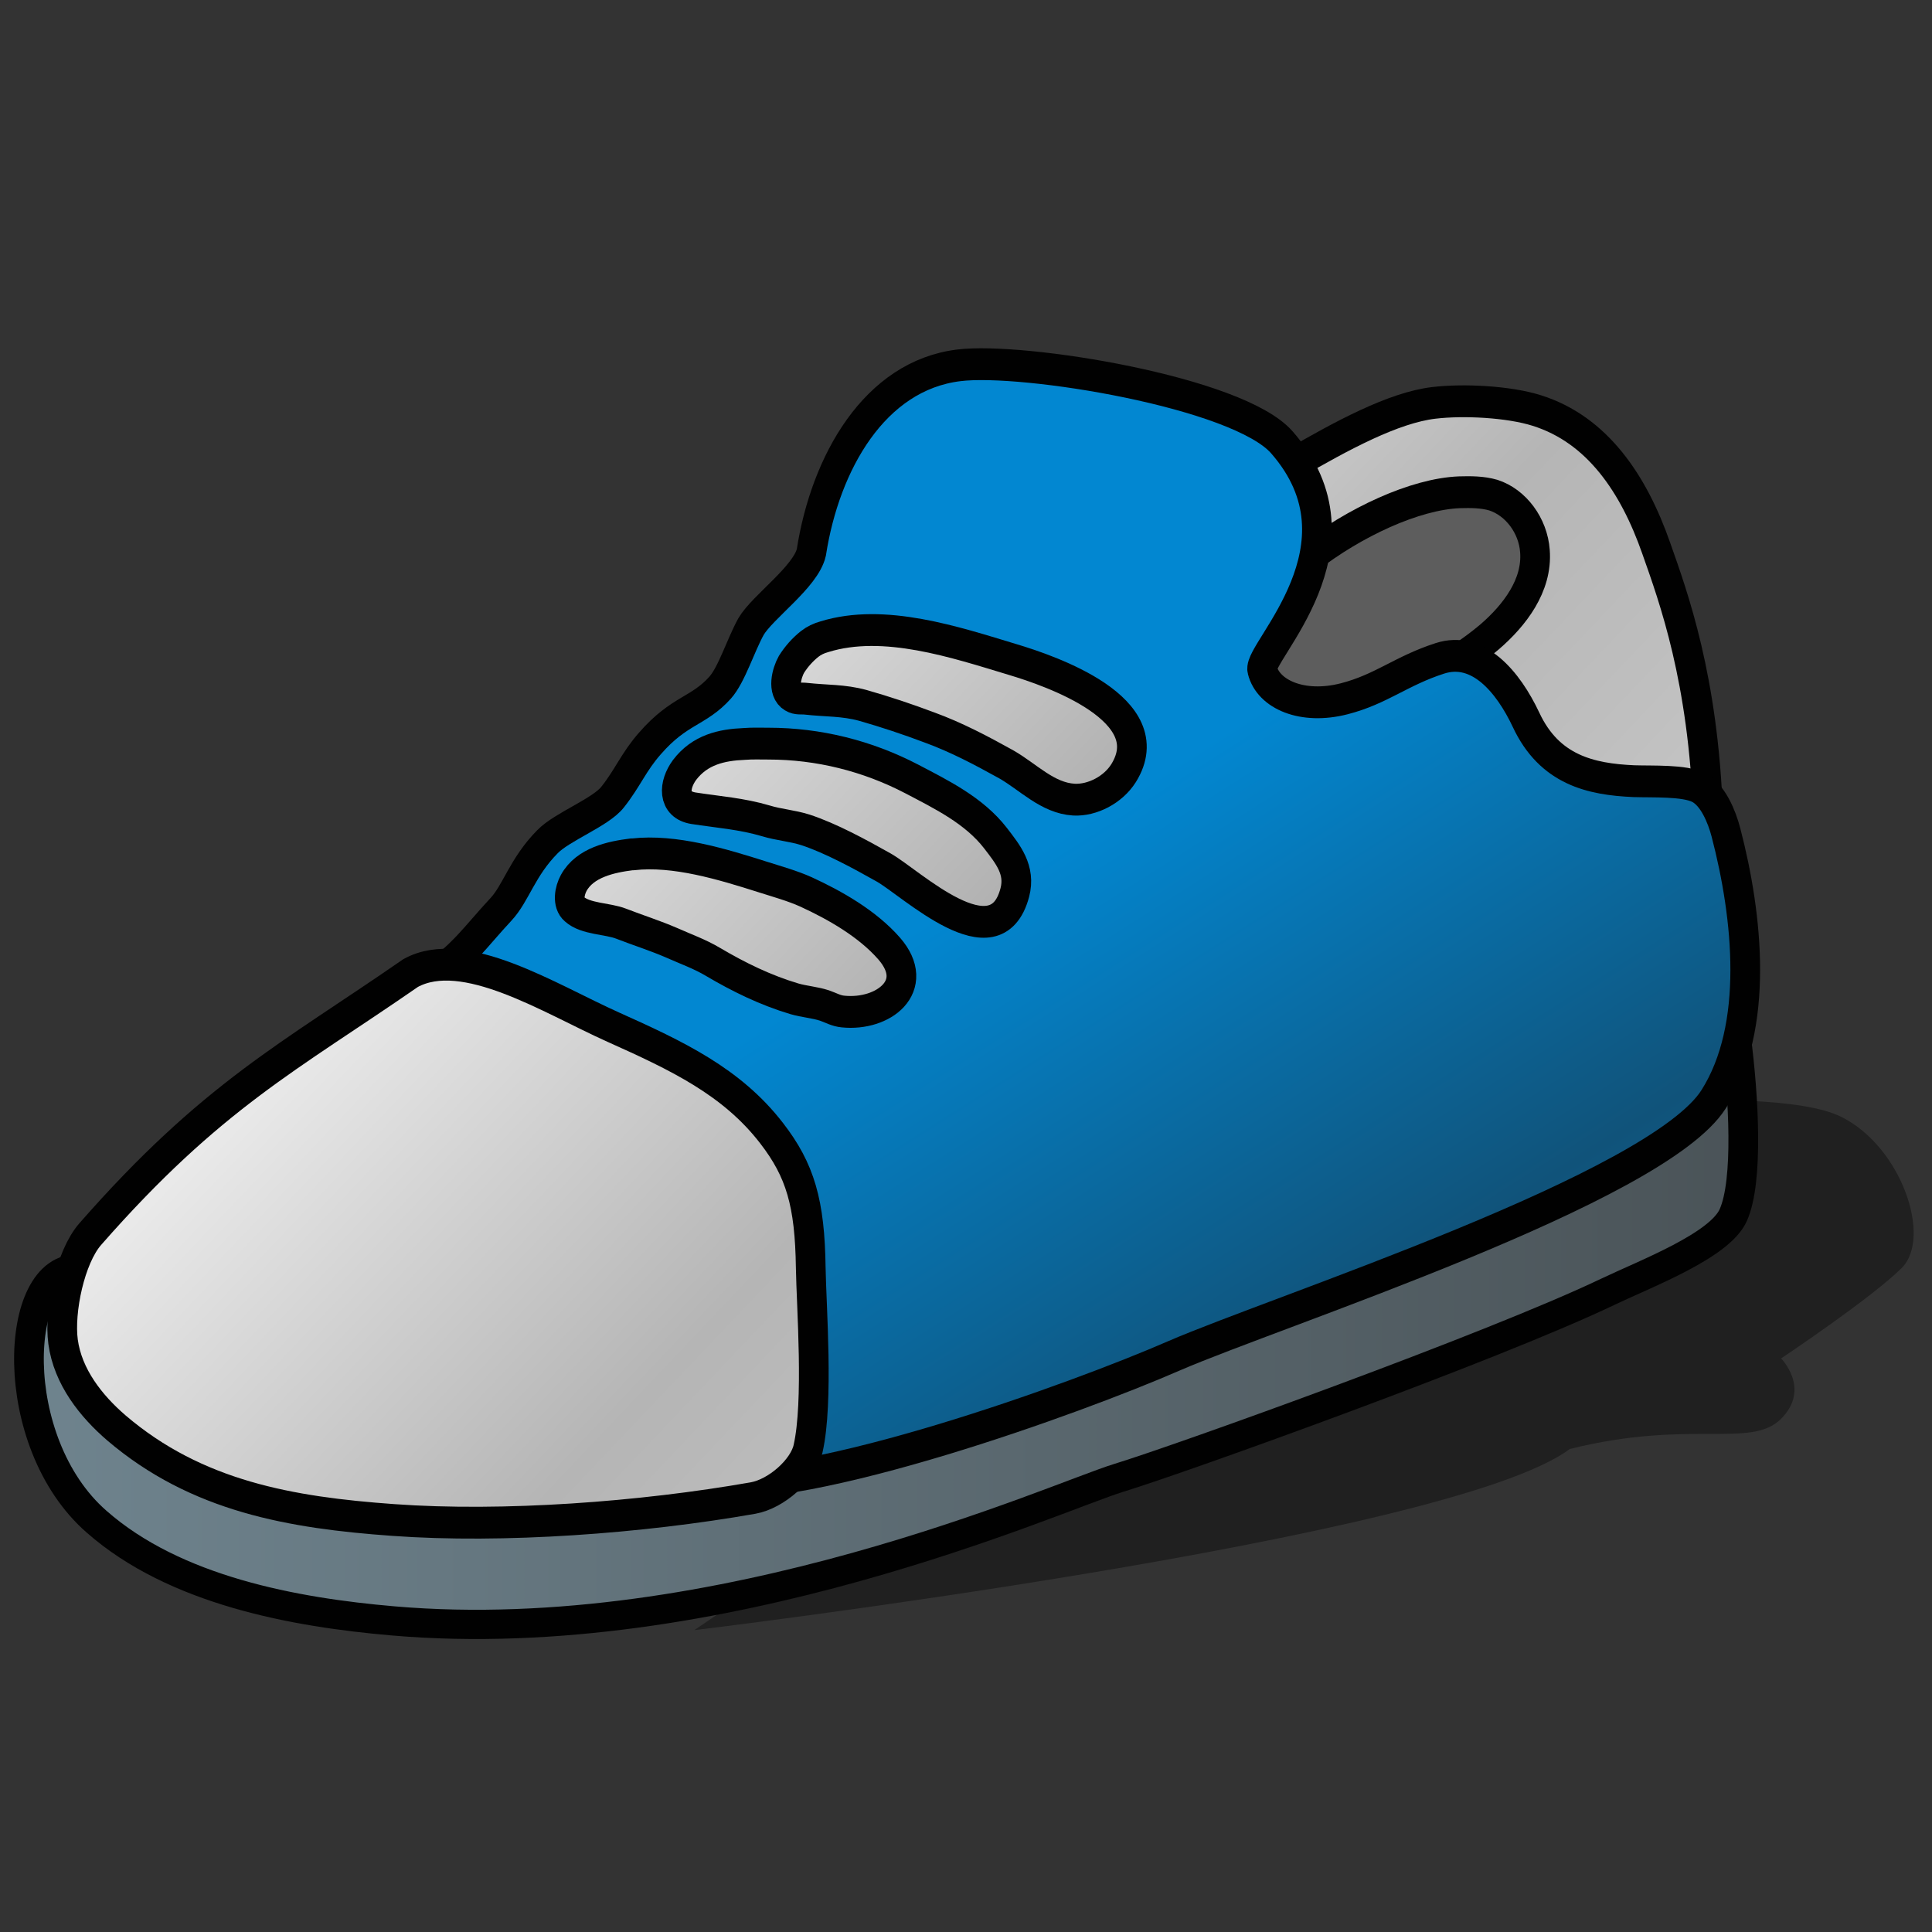 <?xml version="1.0" encoding="UTF-8" standalone="yes"?>
<svg version="1.1" width="64" height="64" color-interpolation="linearRGB"
     xmlns:svg="http://www.w3.org/2000/svg" xmlns="http://www.w3.org/2000/svg">
 <rect width="100%" height="100%" fill="#333333" stroke="none"/>
 <g>
  <path style="fill:#000000; fill-opacity:0.372"
        d="M23 54C23 54 48 51 52 48C56 47 58 48 59 47C60 46 59 45 59 45C59 45 62 43 63 42C64 41 63 38 61 37C58.47 35.73 48 37 48 37L23 54z"
  />
  <linearGradient id="gradient0" gradientUnits="userSpaceOnUse" x1="30.91" y1="167.76" x2="-58.86" y2="76.52">
   <stop offset="0.389" stop-color="#ededed"/>
   <stop offset="0.735" stop-color="#b5b5b5"/>
   <stop offset="0.86" stop-color="#e9e9e9"/>
  </linearGradient>
  <path style="fill:url(#gradient0)"
        d="M38.9 17.78C41.39 17.11 45.57 13.92 48.3 13.62C49.29 13.51 50.81 13.58 51.76 13.86C53.81 14.46 55.03 16.18 55.78 18.18C56.37 19.74 57.37 22.29 57.53 26.57C57.54 26.87 57.71 27.39 57.48 27.59C57.29 27.74 57.03 27.75 56.79 27.75C55.68 27.74 53.81 27.56 52.7 27.55C52.07 27.55 51.38 27.52 50.91 27.1C50.38 26.6 50.37 25.77 50.4 25.03C49.54 23.79 47.8 23.67 46.3 23.56C44.8 23.46 43.02 23.04 42.51 21.63C42.34 21.17 42.35 20.67 42.35 20.18C42.36 18.56 38.89 19.4 38.9 17.78V17.78V17.78z"
        transform="matrix(0.984,0,0,1.054,-0.026,-1.01)"
  />
  <path style="fill:none; stroke:#010101; stroke-width:1"
        d="M38.9 17.78C41.39 17.11 45.57 13.92 48.3 13.62C49.29 13.51 50.81 13.58 51.76 13.86C53.81 14.46 55.03 16.18 55.78 18.18C56.37 19.74 57.37 22.29 57.53 26.57C57.54 26.87 57.71 27.39 57.48 27.59C57.29 27.74 57.03 27.75 56.79 27.75C55.68 27.74 53.81 27.56 52.7 27.55C52.07 27.55 51.38 27.52 50.91 27.1C50.38 26.6 50.37 25.77 50.4 25.03C49.54 23.79 47.8 23.67 46.3 23.56C44.8 23.46 43.02 23.04 42.51 21.63C42.34 21.17 42.35 20.67 42.35 20.18C42.36 18.56 38.89 19.4 38.9 17.78V17.78V17.78z"
        transform="matrix(0.984,0,0,1.054,-0.026,-1.01)"
  />
  <path style="fill:#5d5d5d"
        d="M49.16 16.43C49.54 16.42 49.93 16.42 50.3 16.52C51.06 16.75 51.64 17.48 51.7 18.28C51.79 19.36 51.01 20.3 50.18 20.97C48.53 22.27 46.5 23 44.43 23.27C43.89 23.34 43 24 42 21.91C41 20 46.15 16.54 49.16 16.43z"
        transform="matrix(0.984,0,0,1.054,-0.026,-1.01)"
  />
  <path style="fill:none; stroke:#010101; stroke-width:1"
        d="M49.16 16.43C49.54 16.42 49.93 16.42 50.3 16.52C51.06 16.75 51.64 17.48 51.7 18.28C51.79 19.36 51.01 20.3 50.18 20.97C48.53 22.27 46.5 23 44.43 23.27C43.89 23.34 43 24 42 21.91C41 20 46.15 16.54 49.16 16.43z"
        transform="matrix(0.984,0,0,1.054,-0.026,-1.01)"
  />
  <linearGradient id="gradient1" gradientUnits="userSpaceOnUse" x1="-64" y1="-64" x2="64" y2="-64">
   <stop offset="0.389" stop-color="#78909c"/>
   <stop offset="1" stop-color="#474f53"/>
  </linearGradient>
  <path style="fill:url(#gradient1)"
        d="M2.7 41.64C0.48 41.48 0.2 47.55 3.28 50.28C5.91 52.63 9.94 53.38 13.26 53.67C24.31 54.64 35.62 49.42 37.69 48.78C39.78 48.13 50.28 44.3 54.13 42.43C55.45 41.79 57.93 40.84 58.38 39.79C58.89 38.62 58.73 35.75 58.47 33.72C58.41 33.2 58.28 32.65 57.9 32.28C57.29 31.68 56.16 32.3 55.33 32.51C52.11 33.3 50.14 34.46 47.08 35.75C45.49 36.42 43.85 36.98 42.22 37.53C34.37 40.19 26.39 42.88 18.12 43.32C12.76 43.61 8.02 42.31 2.7 41.64V41.64V41.64z"
        transform="matrix(0.984,0,0,0.969,-0.026,1.688)"
  />
  <path style="fill:none; stroke:#010101; stroke-width:1"
        d="M2.7 41.64C0.48 41.48 0.2 47.55 3.28 50.28C5.91 52.63 9.94 53.38 13.26 53.67C24.31 54.64 35.62 49.42 37.69 48.78C39.78 48.13 50.28 44.3 54.13 42.43C55.45 41.79 57.93 40.84 58.38 39.79C58.89 38.62 58.73 35.75 58.47 33.72C58.41 33.2 58.28 32.65 57.9 32.28C57.29 31.68 56.16 32.3 55.33 32.51C52.11 33.3 50.14 34.46 47.08 35.75C45.49 36.42 43.85 36.98 42.22 37.53C34.37 40.19 26.39 42.88 18.12 43.32C12.76 43.61 8.02 42.31 2.7 41.64V41.64V41.64z"
        transform="matrix(0.984,0,0,0.969,-0.026,1.688)"
  />
  <linearGradient id="gradient2" gradientUnits="userSpaceOnUse" x1="-1.47" y1="163.57" x2="-66.87" y2="53.53">
   <stop offset="0.476" stop-color="#0287d1"/>
   <stop offset="0.629" stop-color="#10537a"/>
   <stop offset="0.767" stop-color="#0287d1"/>
  </linearGradient>
  <path style="fill:url(#gradient2)"
        d="M27.34 18.32C27.81 15.5 29.47 12.76 32.31 12.44C34.46 12.19 41.7 13.28 43.18 14.86C46.24 18.12 42.37 21.45 42.52 22.01C42.72 22.78 43.87 23.26 45.28 22.92C46.53 22.62 47.2 22.04 48.5 21.65C49.79 21.26 50.8 22.39 51.4 23.58C52.19 25.16 53.58 25.45 55.03 25.51C55.67 25.53 56.73 25.48 57.21 25.71C57.69 25.94 57.99 26.62 58.13 27.12C58.87 29.77 59.26 33.23 57.72 35.5C55.82 38.31 43.06 42.15 39.55 43.57C36.21 44.93 27.32 47.92 23.74 47.54C23.47 47.51 23.19 47.46 23.01 47.27C22.77 47.02 22.8 46.63 22.83 46.29C23.06 43.94 16.79 34.12 15.01 33.29C14.63 33.12 14.22 32.82 14.24 32.41C14.25 32.16 14.2 31.91 14.41 31.78C15.6 31.04 16.01 30.42 16.89 29.54C17.4 29.03 17.61 28.21 18.46 27.41C18.95 26.94 20.25 26.49 20.65 26.01C21.16 25.41 21.36 24.9 21.91 24.32C22.9 23.26 23.54 23.33 24.27 22.57C24.66 22.16 24.95 21.26 25.31 20.65C25.7 20.03 27.15 19.09 27.34 18.32V18.32V18.32z"
        transform="matrix(0.984,0,0,1.054,-0.026,-1.01)"
  />
  <path style="fill:none; stroke:#010101; stroke-width:1"
        d="M27.34 18.32C27.81 15.5 29.47 12.76 32.31 12.44C34.46 12.19 41.7 13.28 43.18 14.86C46.24 18.12 42.37 21.45 42.52 22.01C42.72 22.78 43.87 23.26 45.28 22.92C46.53 22.62 47.2 22.04 48.5 21.65C49.79 21.26 50.8 22.39 51.4 23.58C52.19 25.16 53.58 25.45 55.03 25.51C55.67 25.53 56.73 25.48 57.21 25.71C57.69 25.94 57.99 26.62 58.13 27.12C58.87 29.77 59.26 33.23 57.72 35.5C55.82 38.31 43.06 42.15 39.55 43.57C36.21 44.93 27.32 47.92 23.74 47.54C23.47 47.51 23.19 47.46 23.01 47.27C22.77 47.02 22.8 46.63 22.83 46.29C23.06 43.94 16.79 34.12 15.01 33.29C14.63 33.12 14.22 32.82 14.24 32.41C14.25 32.16 14.2 31.91 14.41 31.78C15.6 31.04 16.01 30.42 16.89 29.54C17.4 29.03 17.61 28.21 18.46 27.41C18.95 26.94 20.25 26.49 20.65 26.01C21.16 25.41 21.36 24.9 21.91 24.32C22.9 23.26 23.54 23.33 24.27 22.57C24.66 22.16 24.95 21.26 25.31 20.65C25.7 20.03 27.15 19.09 27.34 18.32V18.32V18.32z"
        transform="matrix(0.984,0,0,1.054,-0.026,-1.01)"
  />
  <linearGradient id="gradient3" gradientUnits="userSpaceOnUse" x1="30.91" y1="167.76" x2="-58.86" y2="76.52">
   <stop offset="0.389" stop-color="#ededed"/>
   <stop offset="0.735" stop-color="#b5b5b5"/>
   <stop offset="0.86" stop-color="#e9e9e9"/>
  </linearGradient>
  <path style="fill:url(#gradient3)"
        d="M13.85 31.54C9.8 34.16 7.16 35.38 3.06 39.75C2.39 40.47 2.01 42.15 2.15 43.13C2.31 44.23 3.09 45.15 3.95 45.84C6.65 47.99 9.82 48.5 13.26 48.73C16.95 48.98 21.61 48.66 25.38 48.04C26.16 47.91 27.07 47.16 27.23 46.49C27.59 45.01 27.34 42.01 27.32 40.8C27.29 38.77 26.97 37.74 26 36.57C24.66 34.95 22.82 34.14 20.67 33.24C18.52 32.34 15.65 30.62 13.85 31.54V31.54V31.54z"
        transform="matrix(0.984,0,0,1.054,-0.026,-1.01)"
  />
  <path style="fill:none; stroke:#010101; stroke-width:1"
        d="M13.85 31.54C9.8 34.16 7.16 35.38 3.06 39.75C2.39 40.47 2.01 42.15 2.15 43.13C2.31 44.23 3.09 45.15 3.95 45.84C6.65 47.99 9.82 48.5 13.26 48.73C16.95 48.98 21.61 48.66 25.38 48.04C26.16 47.91 27.07 47.16 27.23 46.49C27.59 45.01 27.34 42.01 27.32 40.8C27.29 38.77 26.97 37.74 26 36.57C24.66 34.95 22.82 34.14 20.67 33.24C18.52 32.34 15.65 30.62 13.85 31.54V31.54V31.54z"
        transform="matrix(0.984,0,0,1.054,-0.026,-1.01)"
  />
  <linearGradient id="gradient4" gradientUnits="userSpaceOnUse" x1="32.71" y1="-103.76" x2="122.74" y2="-12.77">
   <stop offset="0.58" stop-color="#ffffff"/>
   <stop offset="0.826" stop-color="#8a8a8a"/>
  </linearGradient>
  <path style="fill:url(#gradient4)"
        d="M26.67 21.84C26.84 21.59 27.04 21.38 27.28 21.2C27.43 21.09 27.59 21.02 27.78 20.97C29.79 20.39 32.18 21.14 34.13 21.69C35.38 22.04 39.19 23.25 37.85 25.26C37.5 25.78 36.8 26.12 36.18 26.09C35.29 26.04 34.65 25.38 33.9 24.98C33.05 24.54 32.22 24.13 31.31 23.82C30.57 23.56 29.83 23.33 29.08 23.13C28.42 22.96 27.84 22.99 27.17 22.92C27 22.9 26.86 22.94 26.7 22.85C26.35 22.66 26.51 22.11 26.67 21.84V21.84V21.84z"
        transform="matrix(0.984,0,0,1.054,-0.026,-1.01)"
  />
  <path style="fill:none; stroke:#010101; stroke-width:1"
        d="M26.67 21.84C26.84 21.59 27.04 21.38 27.28 21.2C27.43 21.09 27.59 21.02 27.78 20.97C29.79 20.39 32.18 21.14 34.13 21.69C35.38 22.04 39.19 23.25 37.85 25.26C37.5 25.78 36.8 26.12 36.18 26.09C35.29 26.04 34.65 25.38 33.9 24.98C33.05 24.54 32.22 24.13 31.31 23.82C30.57 23.56 29.83 23.33 29.08 23.13C28.42 22.96 27.84 22.99 27.17 22.92C27 22.9 26.86 22.94 26.7 22.85C26.35 22.66 26.51 22.11 26.67 21.84V21.84V21.84z"
        transform="matrix(0.984,0,0,1.054,-0.026,-1.01)"
  />
  <linearGradient id="gradient5" gradientUnits="userSpaceOnUse" x1="32.71" y1="-103.76" x2="122.74" y2="-12.77">
   <stop offset="0.58" stop-color="#ffffff"/>
   <stop offset="0.826" stop-color="#8a8a8a"/>
  </linearGradient>
  <path style="fill:url(#gradient5)"
        d="M23.07 25.16C23.59 24.52 24.32 24.37 25.08 24.34C25.35 24.32 25.63 24.33 25.9 24.33C27.57 24.33 29.22 24.71 30.72 25.44C31.72 25.93 32.82 26.43 33.54 27.3C33.96 27.81 34.39 28.3 34.19 29.01C33.55 31.28 30.69 28.7 29.77 28.22C28.97 27.8 27.99 27.3 27.14 27.04C26.7 26.91 26.24 26.88 25.82 26.76C24.99 26.53 24.2 26.48 23.37 26.36C22.65 26.25 22.71 25.62 23.07 25.16V25.16V25.16z"
        transform="matrix(0.984,0,0,1.054,-0.026,-1.01)"
  />
  <path style="fill:none; stroke:#010101; stroke-width:1"
        d="M23.07 25.16C23.59 24.52 24.32 24.37 25.08 24.34C25.35 24.32 25.63 24.33 25.9 24.33C27.57 24.33 29.22 24.71 30.72 25.44C31.72 25.93 32.82 26.43 33.54 27.3C33.96 27.81 34.39 28.3 34.19 29.01C33.55 31.28 30.69 28.7 29.77 28.22C28.97 27.8 27.99 27.3 27.14 27.04C26.7 26.91 26.24 26.88 25.82 26.76C24.99 26.53 24.2 26.48 23.37 26.36C22.65 26.25 22.71 25.62 23.07 25.16V25.16V25.16z"
        transform="matrix(0.984,0,0,1.054,-0.026,-1.01)"
  />
  <linearGradient id="gradient6" gradientUnits="userSpaceOnUse" x1="32.71" y1="-103.76" x2="122.74" y2="-12.77">
   <stop offset="0.58" stop-color="#ffffff"/>
   <stop offset="0.826" stop-color="#8a8a8a"/>
  </linearGradient>
  <path style="fill:url(#gradient6)"
        d="M19.34 28.71C19.72 28.06 20.61 27.89 21.29 27.81C21.3 27.81 21.31 27.81 21.33 27.81C22.74 27.66 24.35 28.12 25.7 28.52C26.17 28.66 26.71 28.8 27.16 28.99C28.14 29.41 29.23 29.99 29.96 30.77C31.06 31.95 29.76 32.88 28.41 32.75C28.17 32.73 28 32.63 27.78 32.56C27.45 32.46 27.1 32.44 26.77 32.35C25.8 32.08 24.9 31.67 24.03 31.19C23.58 30.94 23.12 30.79 22.64 30.59C22.07 30.36 21.52 30.2 20.94 29.99C20.48 29.82 19.74 29.85 19.36 29.53C19.12 29.34 19.2 28.95 19.34 28.71V28.71V28.71z"
        transform="matrix(0.984,0,0,1.054,-0.026,-1.01)"
  />
  <path style="fill:none; stroke:#010101; stroke-width:1"
        d="M19.34 28.71C19.72 28.06 20.61 27.89 21.29 27.81C21.3 27.81 21.31 27.81 21.33 27.81C22.74 27.66 24.35 28.12 25.7 28.52C26.17 28.66 26.71 28.8 27.16 28.99C28.14 29.41 29.23 29.99 29.96 30.77C31.06 31.95 29.76 32.88 28.41 32.75C28.17 32.73 28 32.63 27.78 32.56C27.45 32.46 27.1 32.44 26.77 32.35C25.8 32.08 24.9 31.67 24.03 31.19C23.58 30.94 23.12 30.79 22.64 30.59C22.07 30.36 21.52 30.2 20.94 29.99C20.48 29.82 19.74 29.85 19.36 29.53C19.12 29.34 19.2 28.95 19.34 28.71V28.71V28.71z"
        transform="matrix(0.984,0,0,1.054,-0.026,-1.01)"
  />
 </g>
</svg>
